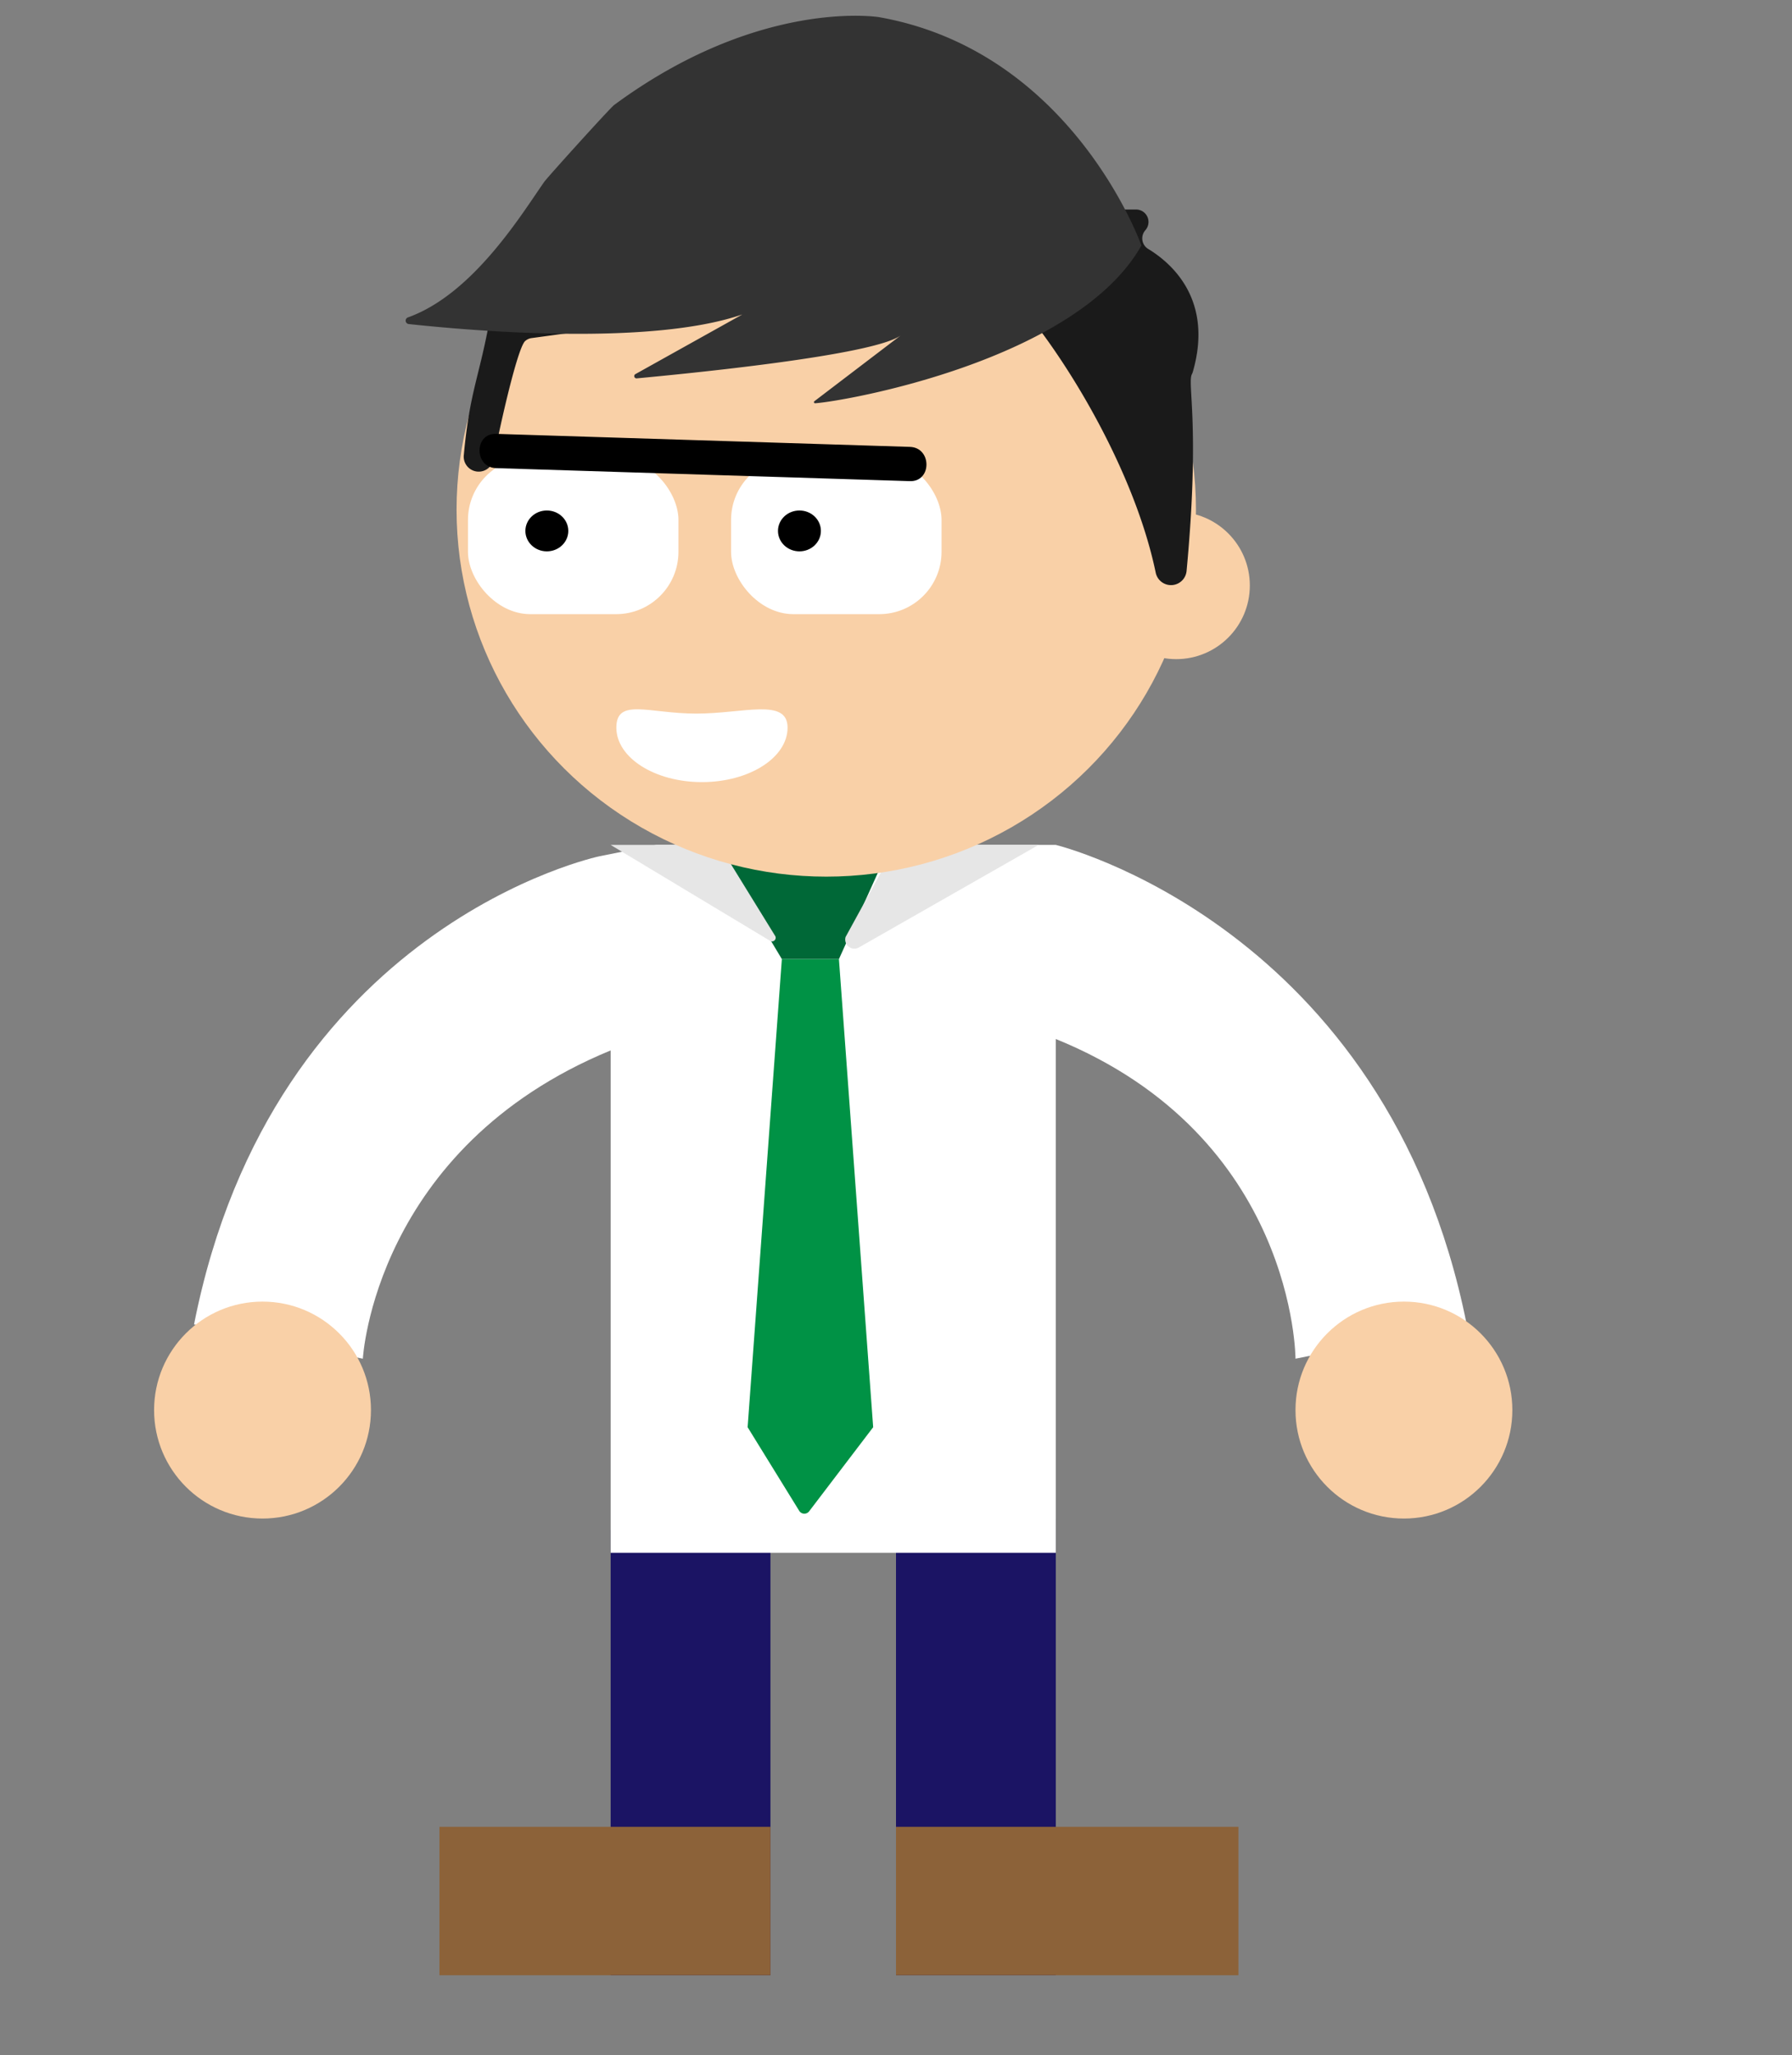 <svg height="180" viewBox="0 0 157 180" width="157" xmlns="http://www.w3.org/2000/svg"><rect x="0" y="0" width="157" height="180" fill="#808080" stroke="none"/><path d="m78.5 133h14v40h-14z" fill="#1b1464" transform="matrix(-1 0 0 -1 171 306)"/><path d="m78.5 160h30v13h-30z" fill="#8c6239" transform="matrix(-1 0 0 -1 187 333)"/><path d="m53.5 134h14v39h-14z" fill="#1b1464" transform="matrix(-1 0 0 -1 121 307)"/><path d="m38.5 160h29v13h-29z" fill="#8c6239" transform="matrix(-1 0 0 -1 106 333)"/><path d="m53.5 92v44h39v-45c21 8.53 21 28 21 28l15-3c-7-35-36-42-36-42h-35l-5 1s-28.6 6-35.5 41l14.79 3s1-18.47 21.71-27" fill="#fff"/><circle cx="123" cy="123.5" fill="#f9d0a7" r="9.5"/><circle cx="23" cy="123.5" fill="#f9d0a7" r="9.5"/><path d="m78.01 74-4.51 10h-5l-6-10z" fill="#006837"/><path d="m73.5 84 3 41-5.59 7.34a.53.53 0 0 1 -.88 0l-4.53-7.34 3-41z" fill="#009245"/><path d="m78.5 74-4.42 8.07a.8.8 0 0 0 1.17.91l15.75-8.98z" fill="#e6e6e6"/><path d="m67.93 82-4.93-8h-9.5l14 8.42a.32.32 0 0 0 .43-.42z" fill="#e6e6e6"/><ellipse cx="72.39" cy="44.64" fill="#f9d0a7" rx="32.39" ry="32.14"/><circle cx="103.05" cy="51.28" fill="#f9d0a7" r="6.45"/><path d="m54 63.73c0 2.63 3.36 4.77 7.5 4.77s7.5-2.14 7.5-4.77-3.86-1.23-8-1.23-7-1.41-7 1.23z" fill="#fff"/><path d="m40.64 39.81c.5-5.47 1.36-6.81 2.26-11.81a1.09 1.09 0 0 1 .58-.78l22.76-11.57a1 1 0 0 1 .63-.11l22.37 2.81h10.3a1.09 1.09 0 0 1 .81 1.81 1.08 1.08 0 0 0 .24 1.64c2 1.21 5.73 4.39 3.93 10.72a1.17 1.17 0 0 1 -.09.24c-.44.8.73 4.45-.47 17.23a1.37 1.37 0 0 1 -2.71.15c-2.11-10.14-9.64-21.74-14.07-25.72a1.06 1.06 0 0 0 -.92-.23l-39.75 5.43a1.08 1.08 0 0 0 -.51.26c-.54.51-1.72 5.17-2.76 10.3a1.31 1.31 0 0 1 -2.6-.37z" fill="#1a1a1a"/><path d="m71.41 35.32c2.59-.17 22.91-3.74 28.59-13.82 0 0-6-17-23-20 0 0-10.46-1.7-23.2 7.7-.37.28-5.86 6.35-6.12 6.73-1.92 2.73-6.2 9.82-11.94 11.87a.3.3 0 0 0 .06.58c5 .54 21 2 29.24-.84l-9.36 5.22a.2.2 0 0 0 .1.38c4.14-.39 20.88-2 23.17-3.79l-7.6 5.79a.1.1 0 0 0 .06.18z" fill="#333"/><rect fill="#fff" height="13.71" rx="5.46" transform="matrix(-1 0 0 -1 100.44 93.86)" width="18.44" x="41" y="40.07"/><rect fill="#fff" height="13.71" rx="5.46" transform="matrix(-1 0 0 -1 146.54 93.86)" width="18.44" x="64.05" y="40.07"/><ellipse cx="70.04" cy="46.5" rx="1.38" ry="1.29" stroke="#000" stroke-miterlimit="10"/><ellipse cx="47.91" cy="46.5" rx="1.38" ry="1.29" stroke="#000" stroke-miterlimit="10"/><path d="m43.46 41 36.26 1.14c1.93.06 1.93-2.94 0-3l-36.26-1.14c-1.93-.06-1.93 2.94 0 3z"/></svg>